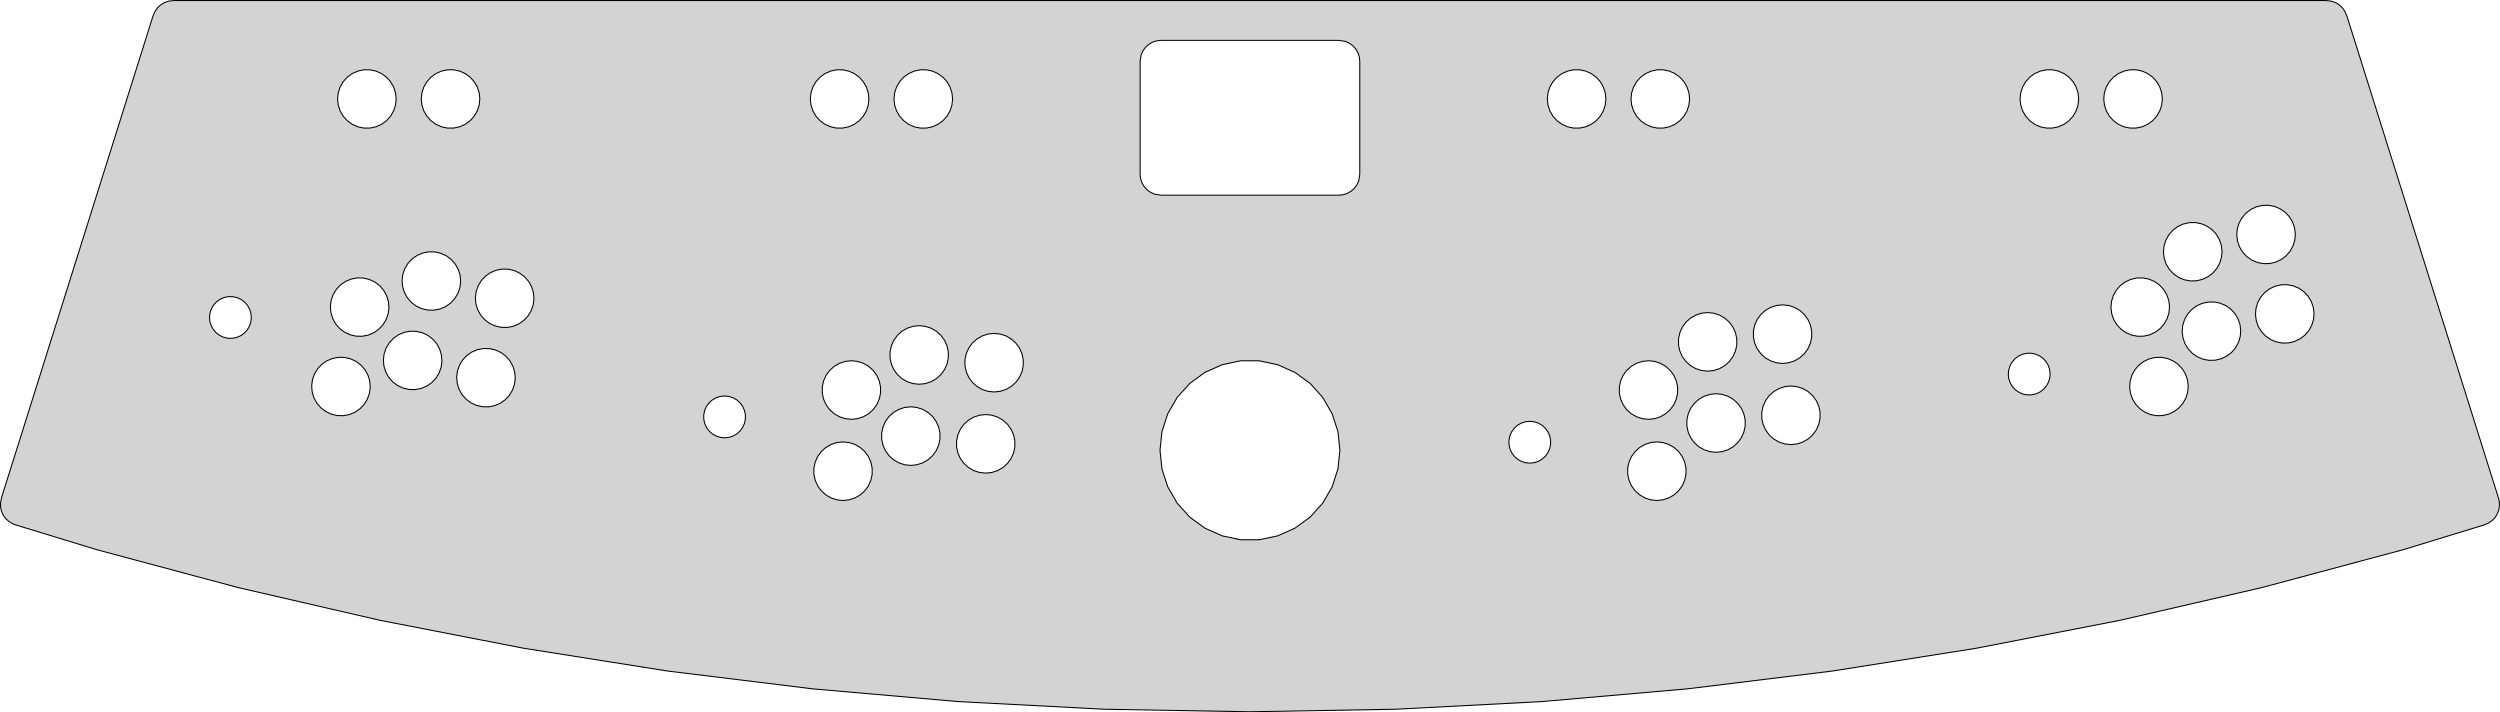 <?xml version="1.0" encoding="UTF-8" standalone="no"?>
<svg
   xmlns:dc="http://purl.org/dc/elements/1.1/"
   xmlns:cc="http://creativecommons.org/ns#"
   xmlns:rdf="http://www.w3.org/1999/02/22-rdf-syntax-ns#"
   xmlns:svg="http://www.w3.org/2000/svg"
   xmlns="http://www.w3.org/2000/svg"
   xmlns:sodipodi="http://sodipodi.sourceforge.net/DTD/sodipodi-0.dtd"
   xmlns:inkscape="http://www.inkscape.org/namespaces/inkscape"
   width="1195.074mm"
   height="340.495mm"
   viewBox="-613 -1400 1195.074 340.495"
   version="1.1"
   id="svg6"
   sodipodi:docname="example_4player_box-vinyl.svg"
   inkscape:version="0.92.1 r15371">
  <defs
     id="defs10" />
  <sodipodi:namedview
     pagecolor="#ffffff"
     bordercolor="#666666"
     borderopacity="1"
     objecttolerance="10"
     gridtolerance="10"
     guidetolerance="10"
     inkscape:pageopacity="0"
     inkscape:pageshadow="2"
     inkscape:window-width="1440"
     inkscape:window-height="836"
     id="namedview8"
     showgrid="false"
     inkscape:zoom="0.14354406"
     inkscape:cx="2887.0017"
     inkscape:cy="277.09676"
     inkscape:window-x="0"
     inkscape:window-y="27"
     inkscape:window-maximized="1"
     inkscape:current-layer="svg6" />
  <title
     id="title2">OpenSCAD Model</title>
  <path
     d="m 54.051,-1060.964 0.523,-0.018 69.192,-3.626 0.522,-0.037 69.022,-6.039 0.521,-0.055 68.769,-8.444 0.52,-0.073 68.431,-10.839 0.516,-0.091 68.013,-13.22 0.512,-0.109 67.51,-15.586 0.509,-0.127 66.925,-17.933 0.503,-0.144 38.262,-11.698 2.399,-1.018 1.703,-1.193 1.418,-1.52 1.07,-1.782 0.677,-1.966 0.254,-2.064 -0.203,-2.314 -0.286,-1.128 -72.415,-230.264 -1.037,-2.391 -1.206,-1.693 -1.532,-1.406 -1.79,-1.056 -1.949,-0.654 -2.73,-0.3 h -1028.344 l -2.591,0.272 -1.978,0.643 -1.8,1.039 -1.545,1.391 -1.208,1.663 -1.106,2.514 -72.334,230.011 -0.518,2.554 0.02,2.079 0.451,2.029 0.864,1.892 1.237,1.67 1.559,1.376 2.022,1.143 1.092,0.402 38.494,11.769 0.503,0.144 66.925,17.933 0.509,0.127 67.51,15.586 0.512,0.109 68.013,13.22 0.516,0.091 68.431,10.839 0.52,0.073 68.769,8.444 0.521,0.055 69.022,6.039 0.522,0.037 69.192,3.626 0.523,0.018 69.275,1.209 h 0.524 z m -112.037,-245.736 -3.09,-0.489 -1.91,-0.851 -1.691,-1.229 -1.399,-1.553 -1.045,-1.811 -0.646,-1.988 -0.218,-2.079 v -54 l 0.489,-3.09 0.85,-1.91 1.229,-1.691 1.554,-1.399 1.81,-1.045 1.988,-0.646 2.079,-0.219 h 85 l 3.09,0.489 1.91,0.851 1.691,1.229 1.399,1.553 1.045,1.811 0.646,1.988 0.218,2.079 v 54 l -0.489,3.09 -0.85,1.91 -1.229,1.691 -1.554,1.399 -1.81,1.045 -1.988,0.646 -2.079,0.219 z m 237.188,-32.077 -2.863,-0.608 -2.674,-1.191 -2.368,-1.72 -1.958,-2.175 -1.464,-2.535 -0.904,-2.783 -0.306,-2.911 0.306,-2.911 0.904,-2.783 1.464,-2.535 1.958,-2.175 2.368,-1.72 2.674,-1.191 2.863,-0.608 h 2.926 l 2.863,0.608 2.674,1.191 2.368,1.72 1.958,2.175 1.464,2.535 0.904,2.783 0.306,2.911 -0.306,2.911 -0.904,2.783 -1.464,2.535 -1.958,2.175 -2.368,1.72 -2.674,1.191 -2.863,0.608 z m 185.991,0 -2.862,-0.608 -2.674,-1.191 -2.368,-1.72 -1.958,-2.175 -1.464,-2.535 -0.904,-2.783 -0.306,-2.911 0.306,-2.911 0.904,-2.783 1.464,-2.535 1.958,-2.175 2.368,-1.72 2.674,-1.191 2.862,-0.608 h 2.927 l 2.863,0.608 2.674,1.191 2.368,1.72 1.958,2.175 1.463,2.535 0.905,2.783 0.306,2.911 -0.306,2.911 -0.905,2.783 -1.463,2.535 -1.958,2.175 -2.368,1.72 -2.674,1.191 -2.863,0.608 z m -578.293,0 -2.863,-0.608 -2.674,-1.191 -2.368,-1.72 -1.958,-2.175 -1.464,-2.535 -0.904,-2.783 -0.306,-2.911 0.306,-2.911 0.904,-2.783 1.464,-2.535 1.958,-2.175 2.368,-1.72 2.674,-1.191 2.863,-0.608 h 2.926 l 2.863,0.608 2.674,1.191 2.368,1.72 1.958,2.175 1.464,2.535 0.904,2.783 0.306,2.911 -0.306,2.911 -0.904,2.783 -1.464,2.535 -1.958,2.175 -2.368,1.72 -2.674,1.191 -2.863,0.608 z m -185.992,0 -2.863,-0.608 -2.674,-1.191 -2.368,-1.72 -1.958,-2.175 -1.463,-2.535 -0.905,-2.783 -0.306,-2.911 0.306,-2.911 0.905,-2.783 1.463,-2.535 1.958,-2.175 2.368,-1.72 2.674,-1.191 2.863,-0.608 h 2.927 l 2.862,0.608 2.674,1.191 2.368,1.72 1.958,2.175 1.464,2.535 0.904,2.783 0.306,2.911 -0.306,2.911 -0.904,2.783 -1.464,2.535 -1.958,2.175 -2.368,1.72 -2.674,1.191 -2.862,0.608 z m -40,0 -2.863,-0.608 -2.674,-1.191 -2.368,-1.72 -1.958,-2.175 -1.463,-2.535 -0.905,-2.783 -0.306,-2.911 0.306,-2.911 0.905,-2.783 1.463,-2.535 1.958,-2.175 2.368,-1.72 2.674,-1.191 2.863,-0.608 h 2.927 l 2.862,0.608 2.674,1.191 2.368,1.72 1.958,2.175 1.464,2.535 0.904,2.783 0.306,2.911 -0.306,2.911 -0.904,2.783 -1.464,2.535 -1.958,2.175 -2.368,1.72 -2.674,1.191 -2.862,0.608 z m 844.285,0 -2.862,-0.608 -2.674,-1.191 -2.368,-1.72 -1.958,-2.175 -1.464,-2.535 -0.904,-2.783 -0.306,-2.911 0.306,-2.911 0.904,-2.783 1.464,-2.535 1.958,-2.175 2.368,-1.72 2.674,-1.191 2.862,-0.608 h 2.927 l 2.863,0.608 2.674,1.191 2.368,1.72 1.958,2.175 1.463,2.535 0.905,2.783 0.306,2.911 -0.306,2.911 -0.905,2.783 -1.463,2.535 -1.958,2.175 -2.368,1.72 -2.674,1.191 -2.863,0.608 z m -265.991,0 -2.863,-0.608 -2.674,-1.191 -2.368,-1.72 -1.958,-2.175 -1.464,-2.535 -0.904,-2.783 -0.306,-2.911 0.306,-2.911 0.904,-2.783 1.464,-2.535 1.958,-2.175 2.368,-1.72 2.674,-1.191 2.863,-0.608 h 2.926 l 2.863,0.608 2.674,1.191 2.368,1.72 1.958,2.175 1.464,2.535 0.904,2.783 0.306,2.911 -0.306,2.911 -0.904,2.783 -1.464,2.535 -1.958,2.175 -2.368,1.72 -2.674,1.191 -2.863,0.608 z m -312.302,0 -2.863,-0.608 -2.674,-1.191 -2.368,-1.72 -1.958,-2.175 -1.464,-2.535 -0.904,-2.783 -0.306,-2.911 0.306,-2.911 0.904,-2.783 1.464,-2.535 1.958,-2.175 2.368,-1.72 2.674,-1.191 2.863,-0.608 h 2.926 l 2.863,0.608 2.674,1.191 2.368,1.72 1.958,2.175 1.464,2.535 0.904,2.783 0.306,2.911 -0.306,2.911 -0.904,2.783 -1.464,2.535 -1.958,2.175 -2.368,1.72 -2.674,1.191 -2.863,0.608 z m 639.305,64.266 -2.699,-1.132 -2.405,-1.668 -2.006,-2.131 -1.518,-2.502 -0.965,-2.763 -0.37,-2.904 0.242,-2.917 0.843,-2.802 1.408,-2.566 1.91,-2.218 2.329,-1.772 2.647,-1.248 2.849,-0.672 2.926,-0.064 2.876,0.546 2.699,1.132 2.405,1.668 2.006,2.131 1.518,2.502 0.965,2.763 0.37,2.904 -0.242,2.916 -0.843,2.803 -1.408,2.566 -1.91,2.218 -2.329,1.771 -2.647,1.249 -2.849,0.671 -2.926,0.064 z m -35.041,8.255 -2.699,-1.132 -2.405,-1.668 -2.005,-2.132 -1.519,-2.502 -0.965,-2.763 -0.37,-2.903 0.242,-2.917 0.843,-2.802 1.408,-2.567 1.91,-2.217 2.33,-1.772 2.647,-1.249 2.848,-0.671 2.927,-0.064 2.875,0.546 2.699,1.131 2.405,1.668 2.006,2.132 1.518,2.502 0.966,2.763 0.369,2.903 -0.242,2.917 -0.843,2.803 -1.407,2.566 -1.911,2.217 -2.329,1.772 -2.647,1.249 -2.849,0.671 -2.926,0.064 z m -839.727,14.468 -2.849,-0.671 -2.647,-1.248 -2.33,-1.772 -1.91,-2.218 -1.407,-2.566 -0.844,-2.803 -0.242,-2.916 0.37,-2.904 0.965,-2.763 1.519,-2.502 2.005,-2.131 2.405,-1.668 2.7,-1.132 2.875,-0.545 2.926,0.064 2.849,0.671 2.647,1.249 2.33,1.771 1.91,2.218 1.407,2.566 0.844,2.803 0.242,2.916 -0.37,2.904 -0.965,2.763 -1.519,2.502 -2.005,2.131 -2.405,1.668 -2.7,1.132 -2.875,0.546 z m 35.041,8.255 -2.849,-0.671 -2.647,-1.249 -2.33,-1.771 -1.91,-2.218 -1.408,-2.566 -0.843,-2.803 -0.242,-2.916 0.37,-2.904 0.965,-2.763 1.519,-2.502 2.005,-2.131 2.405,-1.668 2.699,-1.132 2.876,-0.546 2.926,0.064 2.849,0.672 2.647,1.248 2.329,1.772 1.911,2.218 1.407,2.566 0.843,2.802 0.242,2.917 -0.369,2.904 -0.965,2.763 -1.519,2.502 -2.006,2.131 -2.405,1.668 -2.699,1.132 -2.875,0.545 z m 779.585,3.737 -2.699,-1.131 -2.405,-1.668 -2.006,-2.132 -1.518,-2.502 -0.966,-2.763 -0.369,-2.903 0.242,-2.917 0.843,-2.803 1.407,-2.566 1.911,-2.217 2.329,-1.772 2.647,-1.249 2.849,-0.671 2.926,-0.064 2.876,0.546 2.699,1.131 2.405,1.668 2.005,2.132 1.519,2.502 0.965,2.763 0.37,2.903 -0.242,2.917 -0.843,2.803 -1.408,2.566 -1.91,2.217 -2.33,1.772 -2.647,1.249 -2.848,0.671 -2.927,0.064 z m -848.9,0.482 -2.848,-0.671 -2.647,-1.249 -2.33,-1.772 -1.91,-2.217 -1.408,-2.566 -0.843,-2.803 -0.242,-2.917 0.37,-2.903 0.965,-2.763 1.519,-2.502 2.005,-2.132 2.405,-1.668 2.699,-1.131 2.876,-0.546 2.926,0.064 2.849,0.671 2.647,1.249 2.329,1.772 1.911,2.217 1.407,2.566 0.843,2.803 0.242,2.917 -0.369,2.903 -0.966,2.763 -1.518,2.502 -2.006,2.132 -2.405,1.668 -2.699,1.131 -2.875,0.546 z m 917.985,2.764 -2.699,-1.132 -2.405,-1.668 -2.006,-2.131 -1.519,-2.502 -0.965,-2.764 -0.369,-2.903 0.242,-2.917 0.843,-2.802 1.407,-2.567 1.911,-2.217 2.329,-1.772 2.647,-1.249 2.849,-0.671 2.926,-0.064 2.876,0.546 2.699,1.131 2.405,1.668 2.005,2.132 1.519,2.502 0.965,2.763 0.37,2.903 -0.242,2.917 -0.843,2.803 -1.408,2.566 -1.91,2.217 -2.33,1.772 -2.647,1.249 -2.849,0.671 -2.926,0.064 z m -979.264,-1.767 -2.035,-0.479 -1.891,-0.892 -1.664,-1.266 -1.364,-1.584 -1.005,-1.833 -0.603,-2.002 -0.173,-2.083 0.264,-2.074 0.69,-1.974 1.085,-1.787 1.432,-1.522 1.718,-1.192 1.928,-0.808 2.054,-0.39 2.09,0.046 2.035,0.479 1.891,0.892 1.664,1.266 1.364,1.584 1.005,1.833 0.603,2.002 0.173,2.083 -0.264,2.074 -0.69,1.974 -1.085,1.787 -1.432,1.522 -1.718,1.192 -1.928,0.808 -2.054,0.39 z m 944.223,10.021 -2.699,-1.131 -2.405,-1.668 -2.006,-2.132 -1.518,-2.502 -0.966,-2.763 -0.369,-2.903 0.242,-2.917 0.843,-2.803 1.408,-2.566 1.91,-2.217 2.329,-1.772 2.647,-1.249 2.849,-0.671 2.926,-0.064 2.876,0.546 2.699,1.131 2.405,1.668 2.006,2.132 1.518,2.502 0.965,2.763 0.37,2.903 -0.242,2.917 -0.843,2.803 -1.408,2.566 -1.91,2.217 -2.33,1.772 -2.647,1.249 -2.848,0.671 -2.926,0.064 z m -203.924,1.711 -2.782,-0.91 -2.532,-1.468 -2.171,-1.963 -1.716,-2.371 -1.186,-2.676 -0.603,-2.864 0.006,-2.926 0.614,-2.862 1.195,-2.672 1.725,-2.364 2.179,-1.954 2.537,-1.459 2.786,-0.899 2.911,-0.301 2.91,0.312 2.782,0.91 2.532,1.468 2.171,1.962 1.716,2.371 1.185,2.676 0.603,2.864 -0.005,2.927 -0.614,2.862 -1.195,2.671 -1.725,2.365 -2.179,1.954 -2.537,1.459 -2.786,0.899 -2.911,0.3 z m -35.81,3.695 -2.782,-0.91 -2.532,-1.468 -2.171,-1.962 -1.716,-2.371 -1.185,-2.676 -0.603,-2.864 0.005,-2.927 0.614,-2.862 1.196,-2.671 1.724,-2.365 2.179,-1.954 2.538,-1.459 2.785,-0.899 2.911,-0.3 2.91,0.311 2.782,0.91 2.532,1.468 2.171,1.963 1.716,2.371 1.186,2.676 0.603,2.864 -0.006,2.926 -0.614,2.862 -1.195,2.672 -1.725,2.364 -2.179,1.954 -2.537,1.459 -2.786,0.899 -2.911,0.301 z m -376.862,6.273 -2.785,-0.9 -2.537,-1.458 -2.179,-1.955 -1.725,-2.364 -1.195,-2.672 -0.614,-2.861 -0.006,-2.927 0.603,-2.864 1.186,-2.676 1.715,-2.371 2.172,-1.963 2.532,-1.468 2.782,-0.91 2.91,-0.311 2.911,0.3 2.785,0.9 2.538,1.458 2.178,1.954 1.725,2.365 1.196,2.672 0.614,2.861 0.005,2.927 -0.603,2.864 -1.185,2.676 -1.716,2.371 -2.171,1.963 -2.532,1.468 -2.782,0.91 -2.91,0.311 z m -241.017,2.79 -2.849,-0.671 -2.647,-1.249 -2.329,-1.771 -1.911,-2.218 -1.407,-2.566 -0.843,-2.803 -0.242,-2.916 0.369,-2.904 0.966,-2.763 1.518,-2.502 2.006,-2.131 2.405,-1.668 2.699,-1.132 2.875,-0.546 2.927,0.065 2.848,0.671 2.647,1.248 2.33,1.772 1.91,2.218 1.408,2.566 0.843,2.803 0.242,2.916 -0.37,2.904 -0.965,2.763 -1.519,2.502 -2.005,2.131 -2.405,1.668 -2.699,1.132 -2.876,0.545 z m 276.827,0.905 -2.785,-0.899 -2.537,-1.459 -2.179,-1.954 -1.725,-2.365 -1.196,-2.671 -0.613,-2.862 -0.006,-2.927 0.603,-2.864 1.185,-2.676 1.716,-2.371 2.172,-1.962 2.532,-1.469 2.781,-0.909 2.911,-0.312 2.911,0.301 2.785,0.899 2.538,1.458 2.178,1.955 1.725,2.364 1.196,2.672 0.614,2.861 0.005,2.927 -0.603,2.864 -1.185,2.676 -1.716,2.371 -2.172,1.963 -2.531,1.468 -2.782,0.91 -2.91,0.311 z m -241.786,7.35 -2.849,-0.671 -2.647,-1.249 -2.33,-1.772 -1.91,-2.217 -1.407,-2.566 -0.843,-2.803 -0.243,-2.917 0.37,-2.903 0.965,-2.763 1.519,-2.502 2.006,-2.132 2.404,-1.668 2.7,-1.131 2.875,-0.546 2.926,0.064 2.849,0.671 2.647,1.249 2.33,1.772 1.91,2.217 1.407,2.567 0.844,2.802 0.242,2.917 -0.37,2.903 -0.965,2.764 -1.519,2.502 -2.005,2.131 -2.405,1.668 -2.7,1.132 -2.875,0.545 z m 736.609,-6.031 -1.928,-0.809 -1.718,-1.191 -1.432,-1.523 -1.085,-1.787 -0.689,-1.973 -0.265,-2.074 0.173,-2.084 0.603,-2.002 1.005,-1.833 1.365,-1.583 1.663,-1.266 1.891,-0.892 2.035,-0.479 2.09,-0.046 2.054,0.389 1.928,0.809 1.718,1.191 1.432,1.523 1.085,1.787 0.69,1.973 0.264,2.074 -0.173,2.084 -0.603,2.002 -1.005,1.833 -1.364,1.584 -1.664,1.265 -1.891,0.892 -2.035,0.479 -2.09,0.046 z m 60.862,9.768 -2.699,-1.131 -2.405,-1.668 -2.006,-2.132 -1.519,-2.502 -0.965,-2.763 -0.37,-2.903 0.243,-2.917 0.843,-2.803 1.407,-2.566 1.91,-2.217 2.33,-1.772 2.647,-1.249 2.849,-0.671 2.926,-0.064 2.875,0.545 2.7,1.132 2.405,1.668 2.005,2.132 1.519,2.502 0.965,2.763 0.37,2.903 -0.242,2.917 -0.844,2.802 -1.407,2.567 -1.91,2.217 -2.33,1.772 -2.647,1.249 -2.849,0.671 -2.926,0.064 z m -866.785,0.482 -2.849,-0.671 -2.647,-1.249 -2.33,-1.772 -1.91,-2.217 -1.407,-2.567 -0.844,-2.802 -0.242,-2.917 0.37,-2.903 0.965,-2.763 1.519,-2.502 2.005,-2.132 2.405,-1.668 2.7,-1.132 2.875,-0.545 2.926,0.064 2.849,0.671 2.647,1.249 2.33,1.772 1.91,2.217 1.407,2.566 0.843,2.803 0.243,2.917 -0.37,2.903 -0.965,2.763 -1.519,2.502 -2.006,2.132 -2.405,1.668 -2.699,1.131 -2.875,0.546 z m 242.899,1.499 -2.786,-0.899 -2.537,-1.459 -2.179,-1.954 -1.725,-2.364 -1.195,-2.672 -0.614,-2.862 -0.006,-2.926 0.603,-2.864 1.186,-2.676 1.716,-2.371 2.171,-1.963 2.532,-1.468 2.782,-0.91 2.91,-0.311 2.911,0.3 2.785,0.899 2.538,1.459 2.179,1.954 1.724,2.365 1.196,2.671 0.614,2.862 0.005,2.927 -0.603,2.864 -1.185,2.676 -1.716,2.371 -2.171,1.962 -2.532,1.468 -2.782,0.91 -2.91,0.312 z m 380.967,-0.011 -2.782,-0.91 -2.532,-1.468 -2.171,-1.962 -1.716,-2.371 -1.185,-2.676 -0.603,-2.864 0.005,-2.927 0.614,-2.862 1.196,-2.671 1.724,-2.365 2.179,-1.954 2.538,-1.459 2.785,-0.899 2.911,-0.3 2.91,0.311 2.782,0.91 2.532,1.468 2.171,1.963 1.716,2.371 1.186,2.676 0.603,2.864 -0.006,2.926 -0.614,2.862 -1.195,2.672 -1.725,2.364 -2.179,1.954 -2.537,1.459 -2.786,0.899 -2.911,0.301 z m -192.068,57.879 -8.793,-1.869 -8.212,-3.656 -7.273,-5.284 -6.015,-6.68 -4.495,-7.785 -2.778,-8.55 -0.94,-8.94 0.94,-8.94 2.778,-8.55 4.495,-7.785 6.015,-6.68 7.273,-5.284 8.212,-3.656 8.793,-1.869 h 8.989 l 8.793,1.869 8.212,3.656 7.273,5.284 6.015,6.68 4.495,7.785 2.778,8.55 0.94,8.94 -0.94,8.94 -2.778,8.55 -4.495,7.785 -6.015,6.68 -7.273,5.284 -8.212,3.656 -8.793,1.869 z m 260.167,-45.805 -2.782,-0.91 -2.532,-1.468 -2.171,-1.963 -1.716,-2.371 -1.185,-2.676 -0.603,-2.864 0.005,-2.926 0.614,-2.862 1.196,-2.672 1.724,-2.364 2.179,-1.954 2.538,-1.459 2.785,-0.899 2.911,-0.301 2.91,0.312 2.782,0.91 2.532,1.468 2.171,1.962 1.716,2.371 1.186,2.676 0.603,2.864 -0.006,2.927 -0.614,2.862 -1.195,2.671 -1.725,2.365 -2.179,1.954 -2.537,1.459 -2.786,0.899 -2.911,0.3 z m -35.81,3.695 -2.782,-0.91 -2.532,-1.468 -2.171,-1.962 -1.716,-2.371 -1.185,-2.676 -0.603,-2.864 0.005,-2.927 0.614,-2.862 1.196,-2.671 1.724,-2.365 2.179,-1.954 2.538,-1.459 2.785,-0.899 2.911,-0.3 2.91,0.311 2.782,0.91 2.532,1.468 2.172,1.963 1.715,2.371 1.186,2.676 0.603,2.864 -0.006,2.926 -0.614,2.862 -1.195,2.672 -1.725,2.364 -2.179,1.954 -2.537,1.459 -2.785,0.899 -2.912,0.301 z m -473.071,-6.828 -1.989,-0.643 -1.813,-1.041 -1.556,-1.396 -1.232,-1.689 -0.854,-1.909 -0.438,-2.044 -0.004,-2.09 0.43,-2.046 0.847,-1.911 1.226,-1.694 1.551,-1.402 1.808,-1.049 1.987,-0.649 2.079,-0.223 2.079,0.215 1.99,0.642 1.812,1.042 1.557,1.396 1.232,1.689 0.853,1.908 0.439,2.044 0.004,2.091 -0.431,2.045 -0.847,1.912 -1.225,1.693 -1.551,1.402 -1.809,1.049 -1.987,0.65 -2.078,0.222 z m 88.203,13.101 -2.785,-0.9 -2.537,-1.458 -2.179,-1.955 -1.725,-2.364 -1.196,-2.672 -0.613,-2.861 -0.006,-2.927 0.603,-2.864 1.185,-2.676 1.716,-2.371 2.172,-1.963 2.532,-1.468 2.781,-0.91 2.911,-0.311 2.911,0.3 2.785,0.9 2.538,1.458 2.178,1.954 1.725,2.365 1.196,2.672 0.614,2.861 0.005,2.927 -0.603,2.864 -1.185,2.676 -1.716,2.371 -2.172,1.963 -2.531,1.468 -2.782,0.91 -2.91,0.311 z m 35.81,3.695 -2.785,-0.899 -2.538,-1.459 -2.178,-1.954 -1.725,-2.365 -1.196,-2.671 -0.614,-2.862 -0.005,-2.927 0.603,-2.864 1.185,-2.676 1.716,-2.371 2.171,-1.962 2.532,-1.469 2.782,-0.909 2.91,-0.312 2.912,0.301 2.785,0.899 2.537,1.458 2.179,1.955 1.725,2.364 1.195,2.672 0.614,2.861 0.006,2.927 -0.603,2.864 -1.186,2.676 -1.715,2.371 -2.172,1.963 -2.532,1.468 -2.781,0.91 -2.911,0.311 z m 260.87,-4.692 -1.987,-0.65 -1.809,-1.049 -1.551,-1.401 -1.225,-1.694 -0.847,-1.911 -0.431,-2.046 0.004,-2.091 0.439,-2.044 0.854,-1.908 1.232,-1.689 1.556,-1.396 1.812,-1.042 1.99,-0.642 2.079,-0.215 2.079,0.223 1.987,0.65 1.809,1.048 1.551,1.402 1.225,1.694 0.847,1.911 0.431,2.046 -0.004,2.09 -0.439,2.045 -0.854,1.908 -1.232,1.689 -1.556,1.396 -1.812,1.042 -1.99,0.642 -2.079,0.214 z m 59.902,17.749 -2.782,-0.91 -2.532,-1.468 -2.171,-1.962 -1.716,-2.371 -1.185,-2.676 -0.603,-2.864 0.005,-2.927 0.614,-2.862 1.196,-2.671 1.724,-2.365 2.179,-1.954 2.538,-1.459 2.785,-0.899 2.911,-0.3 2.91,0.311 2.782,0.91 2.532,1.468 2.172,1.963 1.715,2.371 1.186,2.676 0.603,2.864 -0.006,2.926 -0.614,2.862 -1.195,2.672 -1.725,2.364 -2.179,1.954 -2.537,1.459 -2.785,0.899 -2.912,0.301 z m -388.974,0.011 -2.785,-0.899 -2.537,-1.459 -2.179,-1.954 -1.725,-2.364 -1.195,-2.672 -0.614,-2.862 -0.006,-2.926 0.603,-2.864 1.186,-2.676 1.715,-2.371 2.172,-1.963 2.532,-1.468 2.782,-0.91 2.91,-0.311 2.911,0.3 2.785,0.899 2.538,1.459 2.179,1.954 1.724,2.365 1.196,2.671 0.614,2.862 0.005,2.927 -0.603,2.864 -1.185,2.676 -1.716,2.371 -2.171,1.962 -2.532,1.468 -2.782,0.91 -2.91,0.312 z"
     id="path4"
     inkscape:connector-curvature="0"
     style="fill:#d3d3d3;stroke:#000000;stroke-width:0.5"
     sodipodi:nodetypes="ccccccccccccccccccccccccccccccccccccccccccccccccccccccccccccccccccccccccccccccccccccccccccccccccccccccccccccccccccccccccccccccccccccccccccccccccccccccccccccccccccccccccccccccccccccccccccccccccccccccccccccccccccccccccccccccccccccccccccccccccccccccccccccccccccccccccccccccccccccccccccccccccccccccccccccccccccccccccccccccccccccccccccccccccccccccccccccccccccccccccccccccccccccccccccccccccccccccccccccccccccccccccccccccccccccccccccccccccccccccccccccccccccccccccccccccccccccccccccccccccccccccccccccccccccccccccccccccccccccccccccccccccccccccccccccccccccccccccccccccccccccccccccccccccccccccccccccccccccccccccccccccccccccccccccccccccccccccccccccccccccccccccccccccccccccccccccccccccccccccccccccccccccccccccccccccccccccccccccccccccccccccccccccccccccccccccccccccccccccccccccccccccccccccccccccccccccccccccccccccccccccccccccccccccccccccccccccccccccccccccccccccccccccccccccccccccccccccccccccccccccccccccccccccccccccccccccccccccccccccccccccccccccccccccccccccccccccccccccccccccccccccccccccccccccccccccccccccccccccccccccccccccccccccccccccccccccccccccccccccccccccccccccccccccccccccccccccccccccccccccccccccccccccccccccccccccccccccccccccccccccccccccccccccccccccccccccccccccccccccccccccccccccccccccccccccccccccccccccccccccccccccccccccccccccccccccccccccccccccccccccccccc" />
</svg>
